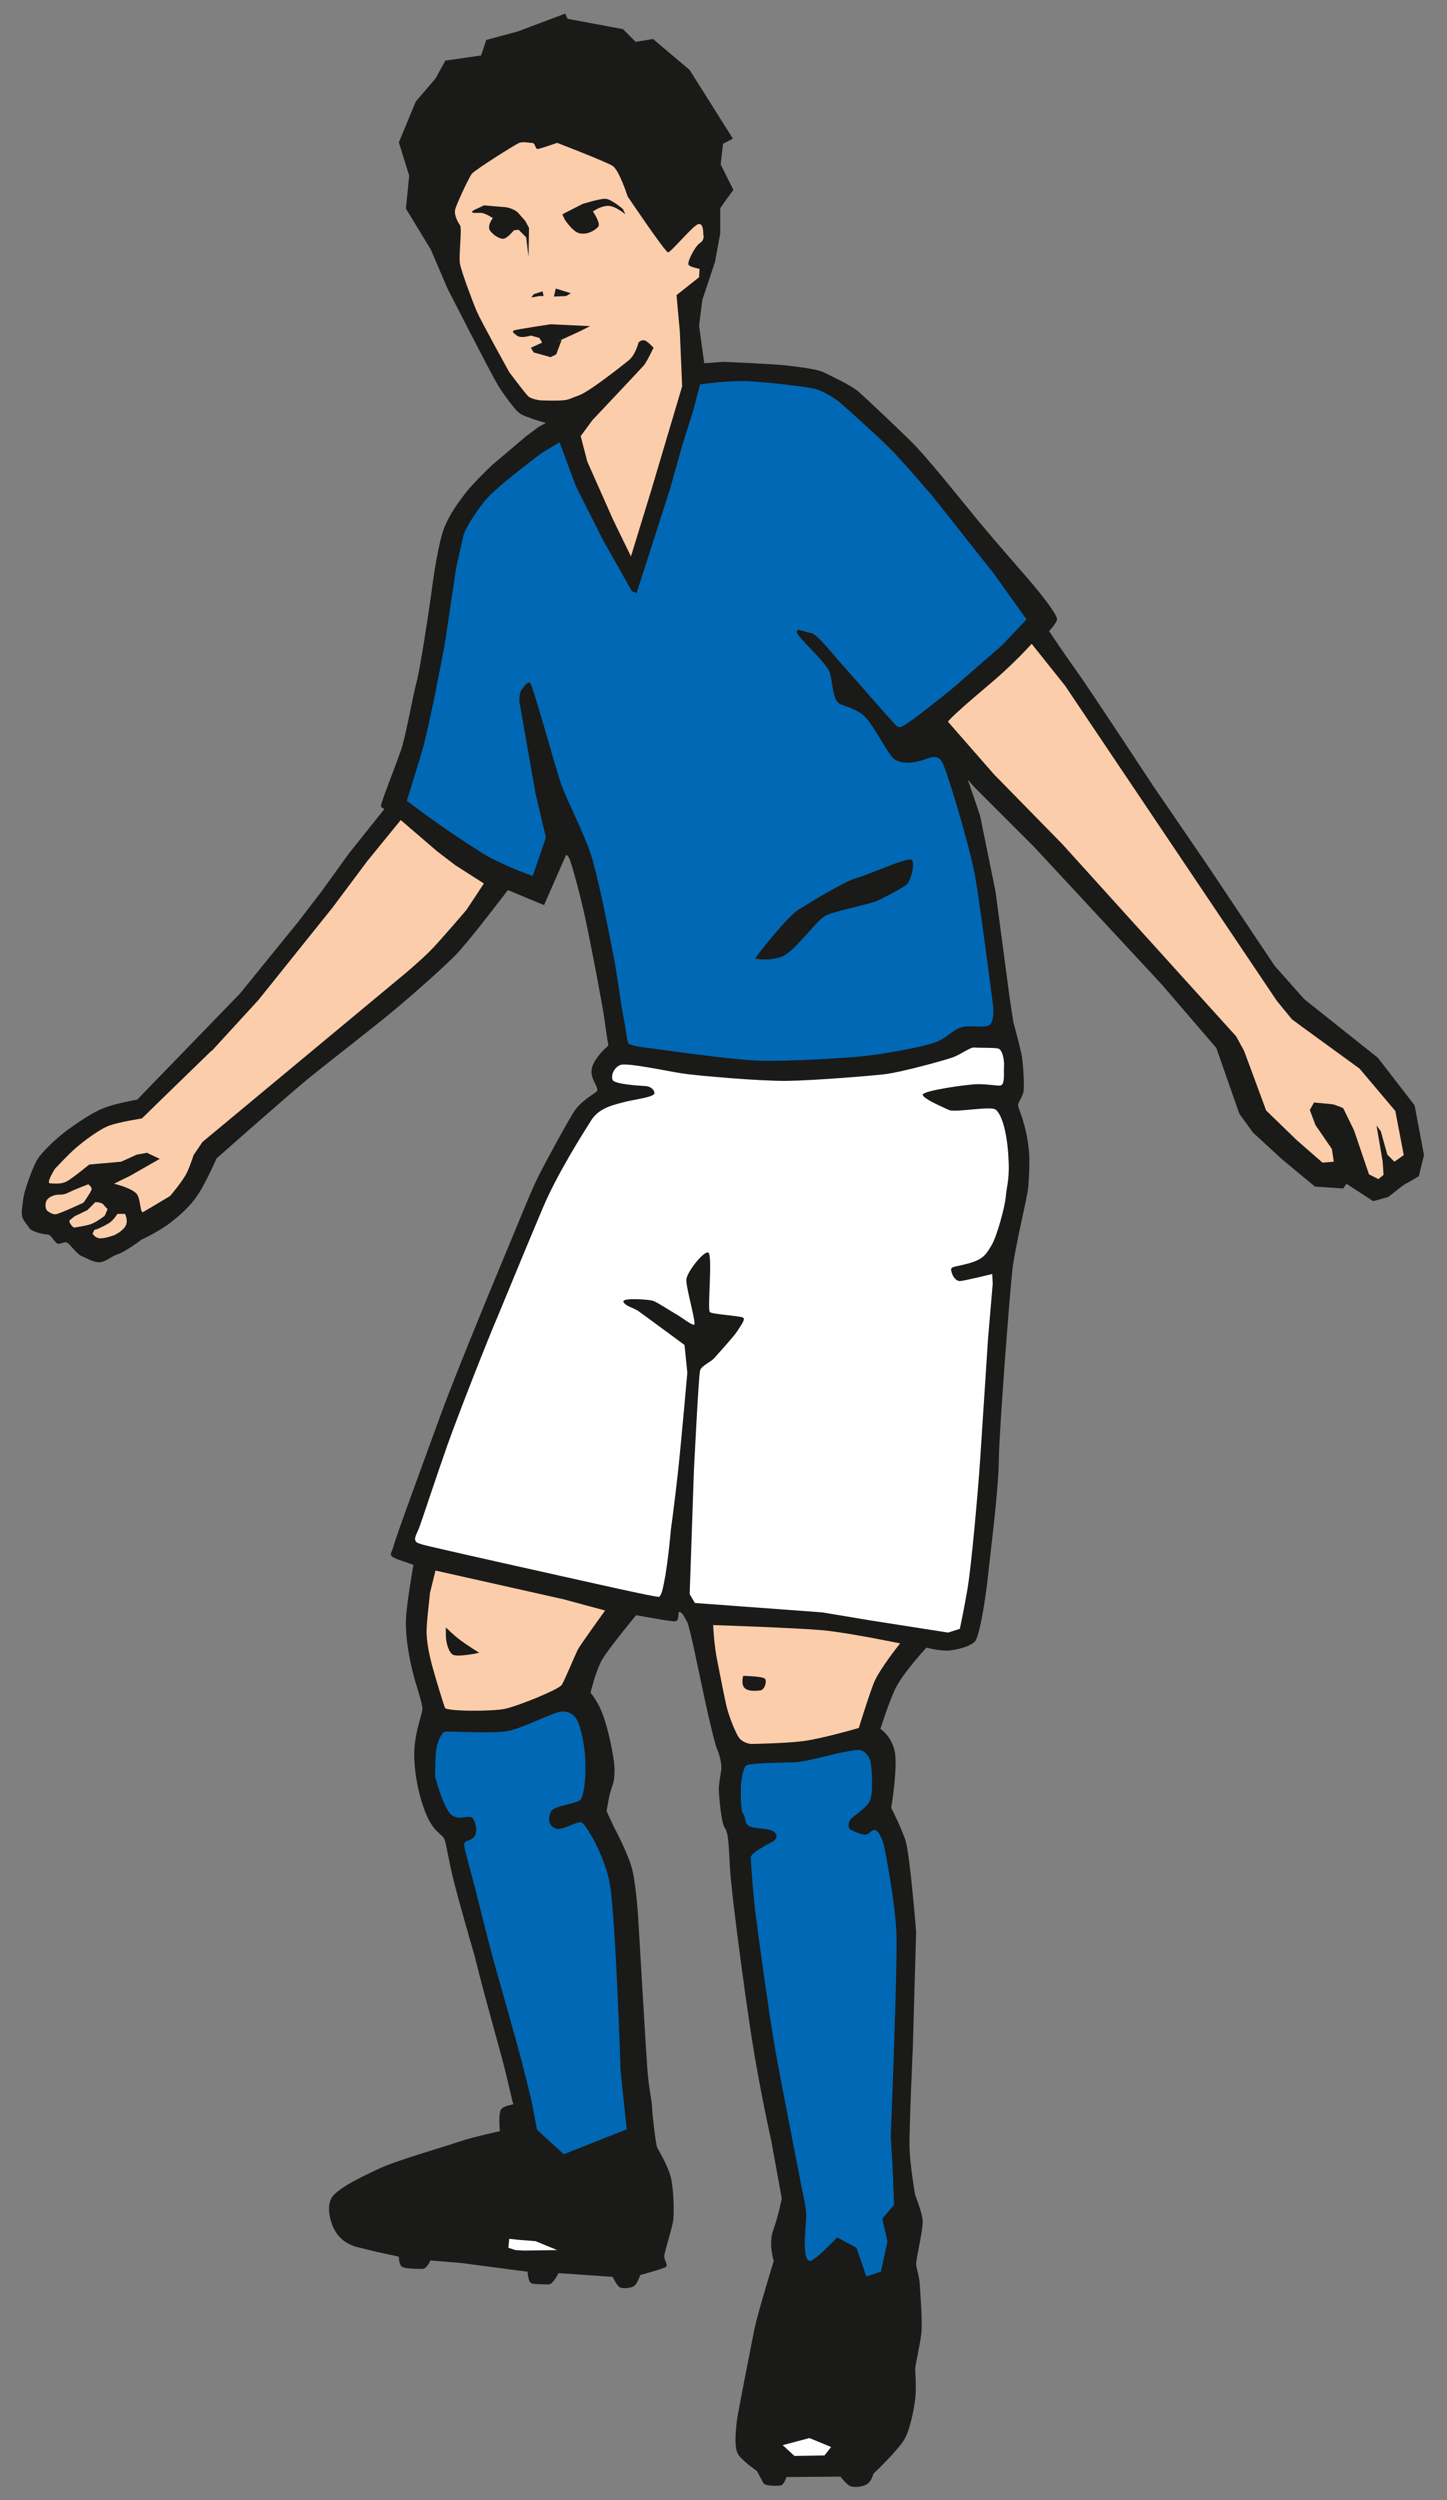 <?xml version="1.0" encoding="utf-8"?>
<!-- Generator: Adobe Illustrator 16.0.4, SVG Export Plug-In . SVG Version: 6.00 Build 0)  -->
<!DOCTYPE svg PUBLIC "-//W3C//DTD SVG 1.1//EN" "http://www.w3.org/Graphics/SVG/1.1/DTD/svg11.dtd">
<svg version="1.1" id="Ebene_1" xmlns:x="http://ns.adobe.com/Extensibility/1.0/" xmlns:i="http://ns.adobe.com/AdobeIllustrator/10.0/" xmlns:graph="http://ns.adobe.com/Graphs/1.0/"
	 xmlns="http://www.w3.org/2000/svg" xmlns:xlink="http://www.w3.org/1999/xlink" xmlns:a="http://ns.adobe.com/AdobeSVGViewerExtensions/3.0/"
	 x="0px" y="0px" width="30.8px" height="53.2px" viewBox="0 0 30.8 53.2" style="enable-background:new 0 0 30.8 53.2;"
	 xml:space="preserve">
<rect x="0" y="0" width="30.8" height="53.2" fill="#808080" stroke="none"/>
<style type="text/css">
<![CDATA[
	.st0{fill:#1A1A18;}
	.st1{fill-rule:evenodd;clip-rule:evenodd;fill:#1A1A18;}
	.st2{fill:#FBCDAA;}
	.st3{fill-rule:evenodd;clip-rule:evenodd;fill:#FBCDAA;}
	.st4{fill:#0068B4;}
	.st5{fill-rule:evenodd;clip-rule:evenodd;fill:#FFFFFF;}
	.st6{fill-rule:evenodd;clip-rule:evenodd;fill:#0068B4;}
]]>
</style>
<path class="st1" d="M30.11,23.52l-0.78-1.01l-1.57-1.25l-0.63-0.71l-1.41-2.11l-1.17-1.71c0,0-1.36-2.07-1.64-2.46
	s-0.58-0.84-0.58-0.84s0.16-0.17,0.17-0.25s-0.26-0.45-0.64-0.89s-0.51-0.58-0.99-1.15c-0.47-0.57-1.15-1.43-1.5-1.77
	c-0.35-0.34-0.92-0.88-1.09-1.03c-0.17-0.15-0.6-0.34-0.73-0.41c-0.13-0.07-0.5-0.12-0.88-0.16C16.37,7.74,15.4,7.7,15.4,7.7
	l-0.41,0.03l-0.11-0.8l0.07-0.55l0.27-0.81l0.11-0.6l0-0.54l0.12-0.17l0.16-0.22l-0.27-0.54l0.05-0.44l0.21-0.11l-0.92-1.46
	L13.9,0.83l-0.37,0.06l-0.27-0.27L12.08,0.4l-0.05-0.11l-1.01,0.38l-0.67,0.18l-0.11,0.33L9.48,1.29L9.27,1.67L8.85,2.16L8.49,3.03
	l0.22,0.71L8.64,4.44l0.53,0.87l0.36,0.84c0,0,0.89,1.74,1.02,1.96c0.12,0.23,0.39,0.57,0.45,0.63c0.06,0.06,0.12,0.1,0.25,0.14
	C11.39,8.94,11.62,9,11.62,9l-0.15,0.08l-0.28,0.21L10.47,9.9c0,0-0.39,0.37-0.56,0.59c-0.17,0.22-0.33,0.44-0.45,0.73
	c-0.12,0.29-0.23,1.02-0.28,1.41c-0.05,0.38-0.23,1.54-0.3,1.83c-0.11,0.42-0.24,1.2-0.35,1.52c-0.15,0.42-0.43,1.12-0.42,1.17
	c0.01,0.05,0.07,0.06,0.07,0.06l-0.01,0.02l-0.75,0.94l-0.57,0.79L6.36,19.6l-1.25,1.54L2.92,23.4c0,0-0.42,0.07-0.69,0.17
	c-0.27,0.1-0.59,0.33-0.8,0.48c-0.2,0.15-0.54,0.45-0.65,0.65c-0.11,0.2-0.26,0.64-0.28,0.78c-0.02,0.14-0.05,0.32-0.03,0.4
	c0.01,0.08,0.14,0.22,0.16,0.26c0.02,0.04,0.21,0.12,0.39,0.13c0.06,0,0.14,0.16,0.2,0.19s0.16-0.06,0.22-0.01
	c0.07,0.05,0.2,0.24,0.3,0.28c0.1,0.04,0.24,0.13,0.37,0.13s0.23-0.11,0.39-0.17c0.17-0.05,0.51-0.31,0.51-0.31S3.4,26.2,3.65,26
	c0.24-0.19,0.42-0.36,0.57-0.59c0.16-0.24,0.39-0.76,0.39-0.76s1.57-1.39,1.99-1.73s1.42-1.11,1.88-1.5s0.93-0.81,1.21-1.09
	c0.28-0.28,1.12-1.39,1.12-1.39l0.77,0.32l0.47-1.07c0,0,0.02,0,0.06,0.06s0.25,0.81,0.38,1.44s0.34,1.73,0.38,2.03
	s0.08,0.53,0.08,0.53s-0.14,0.11-0.25,0.27s-0.15,0.29-0.06,0.48c0.09,0.19,0.1,0.2,0.03,0.25c-0.07,0.05-0.31,0.2-0.42,0.36
	c-0.12,0.16-0.65,1.14-0.8,1.44c-0.15,0.3-0.39,0.91-0.75,1.77s-1.08,2.62-1.34,3.34s-0.93,2.53-0.98,2.73
	c-0.05,0.19-0.14,0.2,0.08,0.29c0.15,0.05,0.34,0.12,0.34,0.12s-0.15,0.84-0.16,1.18c-0.01,0.39,0.08,0.84,0.15,1.12
	c0.07,0.28,0.21,0.65,0.2,0.78c-0.01,0.13-0.2,0.56-0.17,1.08c0.03,0.57,0.21,1.14,0.37,1.37c0.09,0.14,0.2,0.21,0.25,0.27
	c0.05,0.06,0.08,0.34,0.19,0.81s0.47,1.7,0.47,1.7c0.13,0.53,0.27,1.04,0.55,2.06c0.19,0.69,0.25,1.07,0.28,1.1
	c0.01,0.02-0.25,0.03-0.28,0.15c-0.04,0.12-0.01,0.43-0.01,0.43s-0.57,0.12-0.89,0.23c-0.32,0.11-1.34,0.4-1.71,0.58
	c-0.36,0.17-0.7,0.33-0.92,0.53c-0.17,0.16-0.13,0.46-0.03,0.7c0.11,0.24,0.29,0.37,0.53,0.43s0.41,0.1,0.41,0.1l0.46,0.1
	c0,0,0,0.16,0.06,0.21s0.34,0.05,0.44,0.05s0.17-0.18,0.17-0.18l0.62,0.05l1.45,0.19c0,0,0.01,0.23,0.09,0.25s0.27,0.02,0.36,0.02
	s0.21-0.24,0.21-0.24l1.15,0.08c0,0,0.1,0.21,0.17,0.23s0.21,0.01,0.28-0.03s0.14-0.24,0.14-0.24s0.41-0.11,0.52-0.16
	c0.1-0.04-0.02-0.14-0.01-0.25s0.17-0.59,0.19-0.76c0.02-0.17,0.01-0.59-0.04-0.86c-0.05-0.26-0.27-0.62-0.3-0.68
	c-0.03-0.06-0.1-0.64-0.11-0.85c-0.01-0.2-0.07-0.41-0.1-0.81c-0.03-0.39-0.2-3.3-0.2-3.3s-0.04-0.6-0.12-0.95
	c-0.09-0.35-0.38-0.89-0.38-0.89s-0.15-0.31-0.17-0.37c0.02-0.06,0.04-0.27,0.09-0.42c0.04-0.15,0.08-0.17,0.08-0.45
	c0-0.28-0.15-0.91-0.24-1.15c-0.11-0.31-0.27-0.49-0.27-0.49s0.11-0.47,0.25-0.71s0.72-0.94,0.72-0.94L14,34.45
	c0,0,0.26,0.05,0.37,0.05c0.11-0.01,0.04-0.22,0.1-0.2c0.07,0.03,0.1,0.12,0.16,0.22c0.05,0.11,0.2,0.84,0.2,0.84l0.19,0.89
	c0,0,0.18,0.82,0.24,0.96s0.11,0.33,0.09,0.47c-0.02,0.14-0.05,0.27-0.05,0.42c0.01,0.16,0.05,0.69,0.13,0.8s0.08,0.38,0.11,0.88
	s0.28,2.41,0.45,3.52s0.43,2.27,0.43,2.27l0.22,1.21c0,0-0.07,0.37-0.18,0.67c-0.11,0.29,0.01,0.66,0.01,0.66s-0.33,1.07-0.41,1.44
	c-0.07,0.37-0.36,1.8-0.38,2s-0.06,0.55,0.04,0.69s0.39,0.34,0.39,0.34s0.11,0.2,0.14,0.26s0.28,0.06,0.36,0.05s0.13-0.18,0.13-0.18
	l1.15-0.01c0,0,0.08,0.11,0.17,0.18c0.08,0.07,0.32,0.04,0.41-0.03s0.12-0.21,0.12-0.21s0.54-0.51,0.67-0.75s0.22-0.75,0.23-0.95
	c0.01-0.28-0.01-0.45-0.01-0.53s0.1-0.49,0.13-0.75s-0.02-0.81-0.03-1.02c-0.01-0.21-0.07-0.35-0.08-0.46
	c0-0.12,0.15-0.74,0.14-0.92c-0.01-0.18-0.16-0.55-0.16-0.55s-0.11-0.62-0.12-1.01c-0.01-0.39,0.07-2.13,0.07-2.13l0.07-2.46
	c0,0-0.13-1.66-0.23-1.96c-0.1-0.29-0.3-0.68-0.3-0.68s0.15-0.9,0.07-1.22c-0.08-0.33-0.3-0.46-0.3-0.46s0.15-0.48,0.3-0.82
	c0.15-0.34,0.68-0.91,0.68-0.91s0.29,0.08,0.5,0.06c0.22-0.03,0.43-0.09,0.53-0.19c0.1-0.1,0.22-0.88,0.27-1.3
	c0.04-0.42,0.23-1.85,0.24-2.55s0.24-3.64,0.29-4.07c0.05-0.43,0.29-1.43,0.33-1.69c0.03-0.26,0.04-0.7,0.02-0.84
	c-0.05-0.55-0.23-0.9-0.23-0.96c-0.01-0.06,0.12-0.2,0.12-0.34c0.01-0.14-0.01-0.57-0.05-0.76c-0.04-0.19-0.17-0.67-0.17-0.67
	l-0.08-0.52l-0.3-2.26l-0.33-1.62l-0.26-0.76l0.14,0.16l1.27,1.27l2.72,2.93l1.16,1.35l0.49,1.4l0.29,0.4l0.62,0.57l0.7,0.58
	l0.6,0.04l0.07-0.1l0.57,0.37l0.32-0.09l0.32-0.25l0.33-0.19l0.11-0.45L30.11,23.52z"/>
<path id="skin-face" class="st2" d="M14.89,5.72c0,0-0.18-0.03-0.23-0.08c-0.05-0.04,0.13-0.4,0.24-0.47s0.07-0.18,0.07-0.18
	s0.01-0.26-0.11-0.22s-0.58,0.6-0.64,0.6s-0.86-1.19-0.86-1.19s-0.18-0.56-0.32-0.65s-1.18-0.49-1.18-0.49s-0.37,0.13-0.42,0.13
	c-0.05,0-0.04-0.13-0.12-0.13c-0.07,0-0.18-0.03-0.27,0c-0.09,0.04-0.92,0.56-1.01,0.66C9.97,3.8,9.72,4.34,9.69,4.45
	C9.66,4.57,9.74,4.72,9.79,4.79c0.05,0.07-0.03,0.65,0,0.82s0.27,0.81,0.36,1.02c0.09,0.21,0.69,1.29,0.69,1.29s0.33,0.44,0.4,0.51
	s0.27,0.09,0.27,0.09s0.3,0.01,0.45,0c0.15-0.01,0.15-0.03,0.37-0.11s0.9-0.62,1.05-0.74c0.15-0.12,0.21-0.38,0.21-0.38
	s0.04-0.05,0.11-0.05s0.21,0.16,0.21,0.16s-0.14,0.3-0.21,0.38s-1.09,1.16-1.09,1.16l-0.25,0.34l0.14,0.54l0.55,1.24l0.38,0.78
	l0.43-1.4l0.66-2.22l-0.05-1.17l-0.07-0.77l0.48-0.38L14.89,5.72z"/>
<path class="st1" d="M11.3,7.14l0.18,0.05l0.06,0.1L11.3,7.4l0.06,0.1l0.36,0.1l0.12-0.06l0.12-0.32l-0.12,0.06l0.48-0.22L12.44,7
	l0.12-0.06L11.72,6.9c0,0-0.73,0.11-0.78,0.13c-0.04,0.03-0.03,0.04,0.06,0.11S11.3,7.14,11.3,7.14L11.3,7.14z"/>
<polygon class="st1" points="12.15,6.24 11.83,6.14 11.79,6.31 12.05,6.3 12.15,6.24 "/>
<path class="st1" d="M12.73,4.83c0.07-0.07-0.11-0.33-0.11-0.33s0.15-0.11,0.31-0.12s0.38,0.18,0.38,0.18l-0.05-0.11
	c0,0-0.25-0.22-0.38-0.22c-0.13,0-0.48,0.11-0.48,0.11l-0.43,0.22l0.05,0.11c0,0,0.16,0.25,0.3,0.29S12.62,4.94,12.73,4.83z"/>
<path class="st1" d="M10.24,4.53c0.08,0,0.25,0.11,0.25,0.11s-0.14,0.18-0.05,0.28c0.08,0.1,0.21,0.17,0.28,0.16
	c0.08-0.01,0.22-0.18,0.22-0.18l0.1-0.01l0.16,0.16l0.05,0.42l0.01-0.62l-0.08-0.15l-0.16-0.18c0,0-0.08-0.08-0.25-0.11
	C10.65,4.4,10.3,4.37,10.3,4.37s-0.12,0.06-0.21,0.1c-0.1,0.06,0.01,0.06,0.01,0.06L10.24,4.53C10.24,4.53,10.16,4.53,10.24,4.53z"
	/>
<path id="skin-arm-l" class="st2" d="M20.78,14.8c0.33-0.28,0.5-0.42,0.75-0.66s0.43-0.44,0.43-0.44l0.71,0.89l4.51,6.71l0.32,0.39
	l0.23,0.17l1.21,0.88l0.76,0.9l0.18,0.94l-0.2,0.14l-0.15-0.15l-0.14-0.5l-0.09-0.12l0.13,0.76l0.02,0.29l-0.11,0.09l-0.2-0.1
	l-0.32-0.94l-0.23-0.47l-0.07-0.03l-0.14-0.05l-0.41-0.04l-0.09,0.16l0.12,0.32l0.35,0.51l0.04,0.27l-0.24,0.02l-0.55-0.48
	l-0.65-0.63l-0.31-0.84l-0.16-0.43l-0.17-0.31l-3.7-4.09l-1.45-1.48l-0.98-1.12C20.17,15.34,20.45,15.08,20.78,14.8z"/>
<path id="skin-arm-r" class="st3" d="M1.17,24.87c0,0,0.29-0.31,0.44-0.44s0.5-0.4,0.72-0.48c0.23-0.08,0.69-0.15,0.69-0.15
	l0.42-0.41l1.06-1.03l0.01,0l0.99-1.08l1.58-1.97l0.74-0.99l0.71-0.87l0.78,0.67l0.38,0.29l0.61,0.39l-0.37,0.56
	c0,0-0.57,0.67-0.78,0.88s-0.52,0.47-0.52,0.47l-4.32,3.59l-0.19,0.28c0,0-0.05,0.17-0.14,0.37c-0.1,0.2-0.36,0.5-0.36,0.5
	s-0.5,0.3-0.57,0.34C2.98,25.83,3,25.55,2.92,25.42c-0.08-0.13-0.48-0.23-0.49-0.23c-0.01,0,0.34-0.17,0.34-0.17l0.63-0.36
	l-0.21-0.1l-0.06-0.03l-0.22,0.04l-0.33,0.15L1.9,24.78c0,0-0.34,0.28-0.48,0.36c-0.14,0.07-0.28,0.04-0.36,0.04
	C0.98,25.17,1.17,24.87,1.17,24.87z"/>
<path id="skin-arm-r-3" class="st2" d="M1.18,25.84c0.09-0.01,0.6-0.25,0.6-0.25s0.16-0.23,0.17-0.28c0.01-0.05-0.07-0.11-0.07-0.11
	s-0.29,0.11-0.43,0.18c-0.14,0.07-0.2,0.02-0.31,0.06c-0.11,0.04-0.16,0.09-0.17,0.18s0.03,0.14,0.03,0.14S1.09,25.84,1.18,25.84z"
	/>
<path id="skin-arm-r-2" class="st2" d="M1.93,26.05c0.12-0.04,0.3-0.18,0.3-0.18l0.06-0.14c0,0-0.05-0.05-0.09-0.1
	c-0.04-0.05-0.17-0.05-0.17-0.05l-0.17,0.17l-0.27,0.13l-0.1,0.08c0,0-0.04,0.02,0.02,0.1s0.08,0.06,0.08,0.06
	S1.81,26.09,1.93,26.05z"/>
<path id="skin-arm-r-1" class="st2" d="M2.08,26.15c0,0,0.16-0.07,0.25-0.13s0.17-0.19,0.17-0.19l0.16,0c0,0,0.07,0.13,0.02,0.24
	c-0.05,0.12-0.24,0.21-0.24,0.21s-0.21,0.08-0.32,0.07c-0.1-0.01-0.15-0.1-0.15-0.1l0.04-0.08L2.08,26.15z"/>
<polygon class="st5" points="17.69,52.07 17.23,51.88 16.66,52.03 16.91,52.26 17.55,52.25 "/>
<path id="skin-leg-l" class="st2" d="M15.98,37.11c0,0,0.71-0.01,1.11-0.06s1.19-0.28,1.19-0.28s0.2-0.65,0.32-0.96
	c0.13-0.31,0.56-0.84,0.56-0.84s-1.11-0.23-1.65-0.28s-2.33-0.11-2.33-0.11s0.01,0.31,0.07,0.67c0.07,0.35,0.17,0.88,0.22,1.08
	s0.19,0.56,0.27,0.66S15.98,37.11,15.98,37.11z"/>
<path class="st1" d="M16.19,35.97c0.09-0.02,0.14-0.2,0.09-0.25s-0.46-0.06-0.46-0.06s-0.05,0.16,0.02,0.25
	C15.92,36,16.09,35.98,16.19,35.97z"/>
<path id="player-sock-l" class="st6" d="M15.95,38.86c0.12,0.06,0.42,0.04,0.51,0.11c0.1,0.07,0.08,0.15,0,0.21
	c-0.09,0.05-0.47,0.24-0.48,0.34c0,0.09,0.06,0.94,0.12,1.34c0.05,0.4,0.27,1.99,0.37,2.57c0.05,0.34,0.5,2.64,0.55,2.89
	c0.04,0.25,0.15,0.65,0.14,0.86s-0.04,0.5-0.03,0.62c0.01,0.12,0.01,0.28,0.1,0.31s0.59-0.5,0.59-0.5l0.41,0.22l0.21,0.61l0.31-0.1
	l0.14-0.64l-0.11-0.49l0.25-0.29l-0.03-0.8l-0.04-0.65c0,0,0.15-3.72,0.12-4.34c-0.02-0.62-0.24-1.76-0.27-1.88s-0.12-0.32-0.2-0.31
	s-0.12,0.11-0.21,0.1c-0.09-0.01-0.25-0.08-0.3-0.11s-0.05-0.14,0-0.21c0.06-0.08,0.35-0.24,0.42-0.41
	c0.07-0.16,0.04-0.68,0.01-0.82s-0.14-0.24-0.23-0.25c-0.09-0.01-0.21,0.02-0.38,0.05c-0.17,0.03-0.8,0.21-1.03,0.21
	c-0.23,0.01-0.94,0.01-1.01,0.07c-0.06,0.06-0.11,0.3-0.11,0.48s-0.01,0.46,0.05,0.55C15.88,38.66,15.83,38.8,15.95,38.86z"/>
<path id="player-jersey" class="st6" d="M18.03,14.26c0.34,0.38,0.78,0.9,1.01,1.14c0.09,0.1,0.1,0.11,0.32-0.04
	s0.89-0.69,0.89-0.69l1.08-0.94l0.52-0.55l-0.7-0.98c-0.87-1.09-1.1-1.4-1.35-1.7c-0.27-0.31-0.62-0.72-0.87-0.97
	s-0.97-0.9-1.07-0.98s-0.35-0.24-0.53-0.28s-1.05-0.15-1.47-0.16C15.44,8.1,14.9,8.18,14.9,8.18l-0.14,0.54l-0.23,0.73l-0.27,0.96
	l-0.71,2.21l-0.1-0.04l-0.61-1.08l-0.58-1.15l-0.35-0.94l-0.38,0.23c0,0-0.45,0.34-0.63,0.49c-0.19,0.15-0.52,0.43-0.63,0.59
	c-0.12,0.16-0.37,0.51-0.41,0.69s-0.15,0.67-0.15,0.67s-0.15,0.99-0.21,1.41s-0.16,0.86-0.22,1.18c-0.06,0.32-0.23,1.1-0.31,1.36
	c-0.08,0.26-0.31,1.01-0.31,1.01s0.18,0.14,0.5,0.37s0.66,0.46,1.1,0.74c0.44,0.27,1.08,0.49,1.08,0.49l0.28-0.82l-0.22-0.93
	c0,0-0.31-1.76-0.33-1.88c-0.03-0.12-0.01-0.28,0.03-0.33s0.12-0.18,0.18-0.15s0.54,1.81,0.67,2.17c0.13,0.36,0.45,0.97,0.61,1.43
	c0.16,0.46,0.41,1.75,0.48,2.12c0.08,0.36,0.16,1.02,0.22,1.33s0.08,0.52,0.11,0.62c0.08,0.06,0.28,0.08,0.58,0.12
	s1.7,0.24,2.22,0.25c0.62,0.02,1.95-0.06,2.34-0.11c0.4-0.05,1.25-0.2,1.47-0.31c0.22-0.1,0.34-0.29,0.59-0.31
	c0.24-0.01,0.46,0.04,0.52-0.06s0.07-0.25,0.03-0.52c-0.05-0.38-0.24-1.86-0.35-2.53s-0.54-2.05-0.63-2.3
	c-0.09-0.24-0.12-0.4-0.43-0.28s-0.56,0.09-0.68,0s-0.44-0.72-0.61-0.89s-0.38-0.21-0.54-0.28s-0.15-0.45-0.22-0.67
	s-0.7-0.76-0.7-0.86s0.16,0,0.3,0.02S17.69,13.89,18.03,14.26z"/>
<path id="player-shorts" class="st5" d="M14.02,33.98c0.04,0,0.08-0.12,0.11-0.28c0.09-0.44,0.15-1.15,0.15-1.15
	s0.08-0.58,0.15-1.22c0.07-0.64,0.2-2.12,0.2-2.12l-0.06-0.59c0,0-0.88-0.65-0.98-0.72s-0.29-0.11-0.32-0.2s0.54-0.05,0.63-0.02
	c0.09,0.03,0.36,0.21,0.5,0.29c0.14,0.08,0.29,0.21,0.37,0.22c0.07,0.01-0.18-0.81-0.16-0.97c0.02-0.16,0.35-0.58,0.46-0.57
	s-0.02,1.22,0.04,1.27s0.66,0.08,0.71,0.12c0.05,0.04-0.06,0.18-0.13,0.29s-0.4,0.47-0.46,0.54c-0.09,0.12-0.3,0.18-0.33,0.3
	s-0.13,2.13-0.13,2.13l-0.09,2.62l0.11,0.19l2.71,0.2l1.02,0.17l1.66,0.26l0.25-0.08c0,0,0.07-0.31,0.16-0.83s0.23-2.14,0.27-2.73
	s0.17-2.61,0.17-2.61l0.1-1.17l-0.01-0.21c0,0-0.61,0.15-0.69,0.15c-0.08,0-0.16-0.1-0.18-0.21c-0.03-0.11,0.06-0.08,0.38-0.17
	c0.32-0.09,0.37-0.21,0.48-0.39c0.11-0.19,0.28-0.8,0.3-1.04c0.02-0.25,0.09-0.35,0.05-0.9c-0.04-0.55-0.16-0.86-0.27-0.94
	s-0.86,0.07-0.99,0.01c-0.13-0.06-0.53-0.23-0.56-0.32c-0.03-0.09,0.97-0.23,1.17-0.23c0.21,0,0.36,0.03,0.47,0.03
	c0.12,0,0.08-0.26,0.09-0.4c0.01-0.14-0.03-0.37-0.13-0.39c-0.1-0.02-0.41-0.01-0.5-0.02c-0.09-0.01-0.29,0.15-0.46,0.21
	s-1.1,0.32-1.46,0.36s-1.49,0.13-2.05,0.14s-1.94-0.11-2.26-0.16c-0.32-0.05-1.16-0.23-1.3-0.18c-0.14,0.05-0.21,0.22-0.17,0.32
	c0.04,0.09,0.53,0.12,0.69,0.13c0.1,0,0.2,0.07,0.2,0.15s-0.33,0.12-0.6,0.18c-0.27,0.07-0.57,0.13-0.74,0.39
	c-0.17,0.27-0.72,1.13-1.03,1.86s-0.72,1.73-0.94,2.26c-0.23,0.53-0.87,2.16-1.1,2.81s-0.56,1.66-0.61,1.78s-0.14,0.25,0,0.3
	c0.14,0.05,0.31,0.08,0.56,0.14s1.95,0.44,2.58,0.58S13.87,33.97,14.02,33.98z"/>
<path class="st1" d="M18.67,19.17c-0.19,0.08-0.88,0.21-1.09,0.31s-0.66,0.78-0.95,0.88c-0.29,0.1-0.52,0.04-0.55,0.04
	c-0.03,0,0.67-0.89,0.91-1.04c0.24-0.15,1.01-0.62,1.25-0.68c0.24-0.06,1.1-0.46,1.17-0.38s-0.02,0.41-0.09,0.5
	C19.25,18.89,18.67,19.17,18.67,19.17S18.86,19.1,18.67,19.17z"/>
<polygon class="st5" points="10.82,47.83 10.84,47.64 11.02,47.66 11.4,47.69 11.86,47.88 11.15,47.89 10.97,47.88 10.82,47.83 "/>
<path id="player-sock-r" class="st4" d="M11.09,43.81c-0.16-0.59-0.36-1.3-0.52-1.86s-0.36-1.39-0.46-1.78
	c-0.1-0.39-0.23-0.82-0.23-0.92c0.01-0.1,0.09-0.06,0.19-0.14c0.1-0.08,0.07-0.29,0-0.41c-0.07-0.11-0.28,0.06-0.46-0.08
	c-0.18-0.15-0.35-0.82-0.35-0.82s0-0.32,0.02-0.53c0.02-0.21,0.12-0.4,0.19-0.42c0.08-0.02,1.03,0.05,1.36-0.02
	c0.33-0.07,0.95-0.4,1.12-0.41c0.17-0.01,0.29,0.07,0.36,0.24c0.07,0.16,0.15,0.56,0.15,0.88c0.01,0.32-0.03,0.65-0.1,0.75
	s-0.58,0.12-0.64,0.27s-0.04,0.3,0.11,0.35s0.46-0.17,0.55-0.13s0.46,0.65,0.59,1.25c0.13,0.61,0.24,4.05,0.24,4.05l0.13,1.23
	L12,45.84l-0.57-0.52l-0.1-0.53C11.33,44.78,11.23,44.34,11.09,43.81z"/>
<path id="skin-leg-r" class="st2" d="M12.3,35.1c-0.06,0.12-0.28,0.65-0.34,0.75c-0.06,0.1-0.93,0.45-1.2,0.51
	c-0.26,0.06-1.26,0.06-1.29-0.02s-0.19-0.6-0.23-0.75c-0.08-0.27-0.15-0.57-0.16-0.83c-0.01-0.26,0.11-1.07,0.06-0.82
	c-0.06,0.25,0.13-0.52,0.13-0.52l2.72,0.61l0.89,0.24C12.88,34.27,12.36,34.99,12.3,35.1z"/>
<path class="st0" d="M9.64,35.21c-0.09-0.05-0.15-0.26-0.15-0.42c0-0.08,0-0.16,0-0.16s0.17,0.17,0.32,0.28
	c0.15,0.11,0.39,0.26,0.39,0.26S9.74,35.27,9.64,35.21z"/>
<polygon class="st1" points="11.57,6.3 11.55,6.2 11.36,6.26 11.31,6.33 11.48,6.3 "/>
<path id="hair" class="st1" d="M14.99,4.47l-0.21-0.01l-0.34,0.27l-0.18,0.18l-0.61-0.95c0,0-0.2-0.55-0.31-0.65
	s-1.38-0.54-1.38-0.54L11.6,2.84l-0.05-0.12l-0.61,0.07c0,0-0.91,0.47-1.07,0.66c-0.15,0.19-0.48,0.9-0.5,1.05
	C9.36,4.65,9.52,4.95,9.52,4.95v0.54L9.37,5.03L8.92,4.32l0.07-0.73L8.81,2.98l0.36-0.77l0.34-0.36l0.23-0.32l0.77-0.14l0.1-0.28
	l0.57-0.12l0.72-0.33l0.05,0.1l1.2,0.16l0.28,0.31l0.41-0.05l0.63,0.57l0.76,1.09l-0.12,0.05L15.03,3.5l0.23,0.46l-0.15,0.19
	L15,4.29L14.99,4.47z"/>
</svg>
